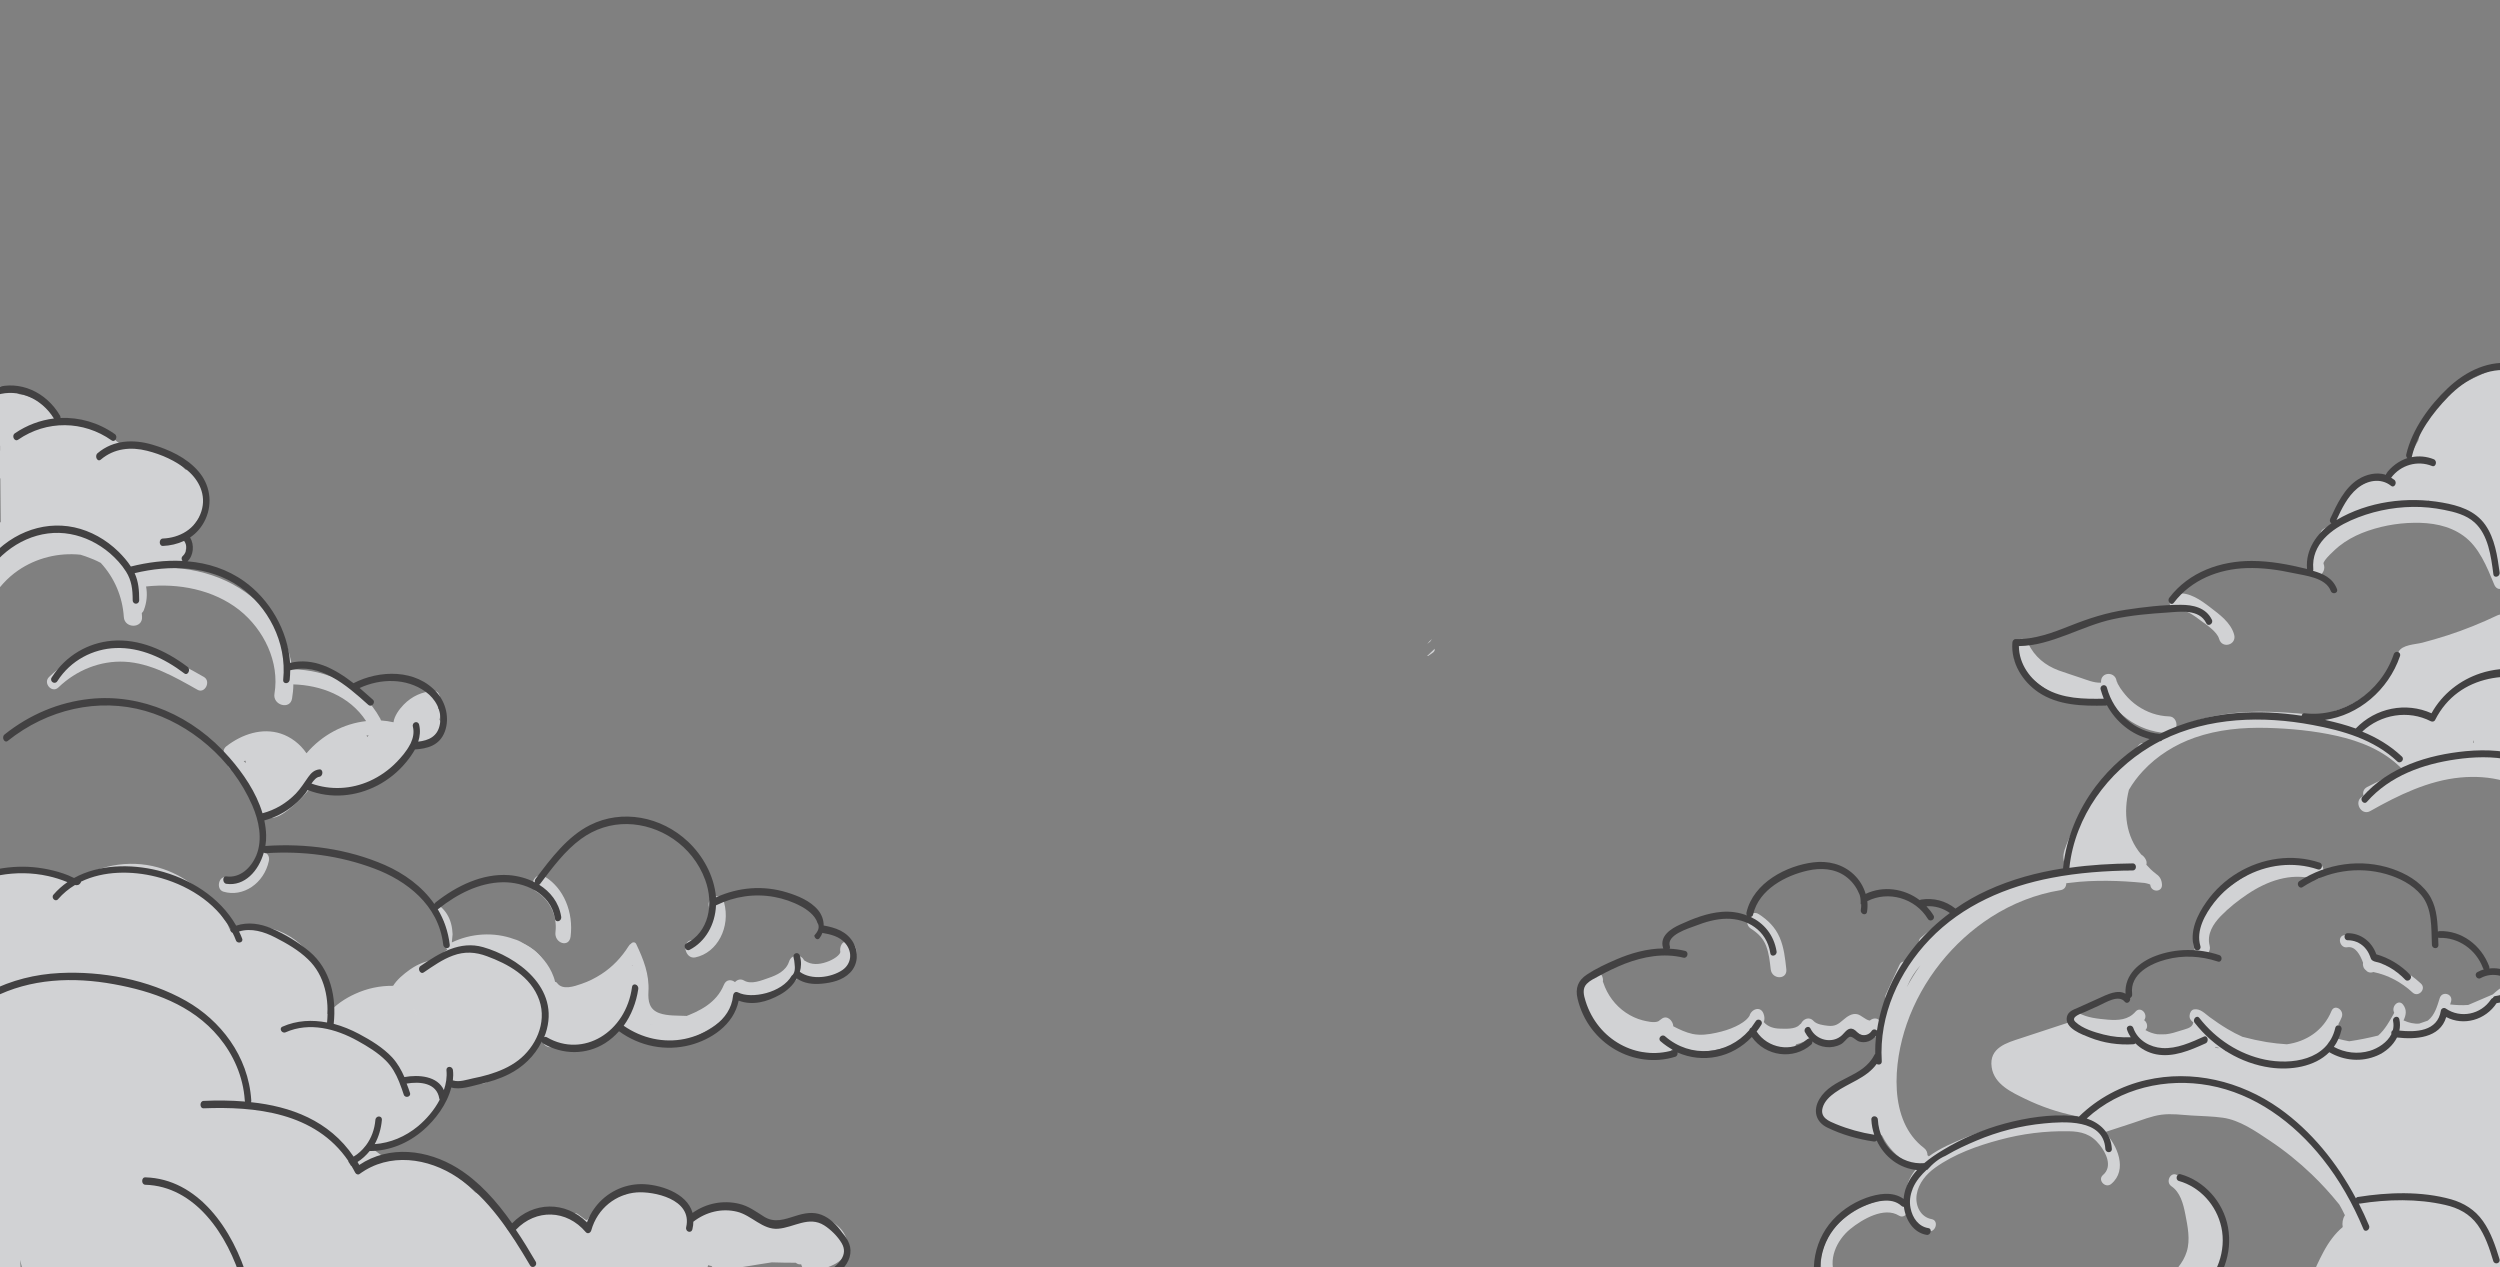 <?xml version="1.0" encoding="utf-8"?>
<!-- Generator: Adobe Illustrator 18.1.0, SVG Export Plug-In . SVG Version: 6.00 Build 0)  -->
<svg version="1.1" id="Layer_1" xmlns="http://www.w3.org/2000/svg" xmlns:xlink="http://www.w3.org/1999/xlink" x="0px" y="0px"
	 viewBox="0 0 1920 973.3" style="enable-background:new 0 0 1920 973.3;" xml:space="preserve">
<rect x="0" y="0" width="1920" height="973.3" fill="#808080" stroke="none"/>
<path style="fill:#D1D2D4;" d="M530.1,780.6c-0.4,0.3-0.9,0.6-1.3,0.9c-0.4-0.7-1.1-1.3-2.1-1.3c-6.5-0.3-13.8,0.1-20-2
	c-8-2.7-9.1-9.1-8.7-16.6c0.8-13.3-3.8-24.8-9.4-36.6c-0.9-1.9-3.1-1.5-4.1-0.1c-0.4,0.2-0.8,0.5-1.1,0.9c-0.2,0.2-0.3,0.5-0.5,0.7
	c0,0,0,0.1-0.1,0.1c-5.4,8.6-12.4,16-20.9,21.5c-4.8,3.1-9.9,5.7-15.3,7.5c-5.5,1.9-14.5,5.1-18.7-0.6c-0.4-0.6-1-0.9-1.6-1
	c-0.3-1.3-0.7-2.7-1.2-4c-3.4-9.3-10-16.9-18.1-22.5c-1.8-1.2-3.6-2.3-5.5-3.3c-2.1-1.3-4.3-2.3-6.8-3c-15.4-5.6-32.9-4.5-47.7,2.6
	c0.1-2.2,0.6-5.4,0.6-6.3c-0.1-2.8-0.5-5.6-1.2-8.2c-1.4-5.2-4.2-9.8-8.4-13.3c-2.4-2.1-6,1.5-3.5,3.5c5.2,4.4,7.6,10.4,8.1,17.1
	c0.3,3.8-1.8,9.7,0.9,12.7c-2.9,2-5.6,4.3-7.9,7.1c-0.3,0.1-0.6,0.3-0.8,0.4c-7.1,1.1-13.5,3.3-19.8,7.7c-5.2,3.7-10,7.7-13.1,12.6
	c-10.1-0.1-19.9,1.9-29.4,6.3c-7,3.2-15.5,8.5-20.6,15.4c-4.4-2.6-10.7-2.2-14.2,1.6c-4.3,4.7-4.5,11.6,0,16.3
	c3.1,3.2,6.5,6,10.1,8.7c2.2,1.7,6.3,1.9,8.9,1.2c2-0.5,4-1.8,5.5-3.4c0.6-0.2,1.1-0.4,1.6-0.6c0.8,0.9,1.6,1.8,2.4,2.7
	c0,0,0.1,0.1,0.1,0.1c0.3,2.5,1.3,4.8,3.2,6.5c2.3,2.1,4.7,4,7.1,5.9c0,0.8,0.2,1.6,0.4,2.4c2.5,9,12.5,14.9,20.7,17.7
	c3.8,1.3,7.1,0.3,9.6-1.8c3.8,2.1,8.6,2.6,13.4,0.6c7.4-3.1,13.4-13,10.9-21c0.1-0.1,0.1-0.3,0.2-0.4c5.7-0.3,11.7-2.7,16.6-4.7
	c5-2.1,10.3-4.5,14.6-7.8c0.5-0.1,1-0.2,1.5-0.4c7.6-2.1,10.6-11.2,6.5-17.5c0.4-1.3,0.6-2.7,0.5-4.1c0.6-1.3,1.1-2.7,1.3-4.1
	c0-0.1,0-0.1,0.1-0.2c0.6-1.4,1.2-2.8,1.8-4.2c1.6-0.1,3.2-0.6,4.6-1.7c0.8-0.6,1.7-1.2,2.5-1.7c0.5-0.3,1.1-0.6,1.7-0.9
	c0.4-0.1,1.1-0.4,1.5-0.5c0.1,0,0.1,0,0.2,0.1c1.8,0.6,3.8,0.6,5.7,0.1c0.4,0.2,0.9,0.4,1.3,0.6c5.7,2.6,12.4,1.6,15.7-4.1
	c1.5-2.5,1.8-5.5,1.2-8.2c0.5-1.3,0.8-2.7,0.8-4.2c0-2.3,0-4.8-0.3-7.4c1.4-2.3,2-4.9,1.5-7.5c1.1,1.1,2.1,2.2,3.1,3.4
	c3.7,4.5,6.2,9.6,7.7,15.2c1.2,4.8,2.3,9.8,6.5,13c6.4,4.8,15.3,4.8,23,2.6c0.2,0,0.4-0.1,0.5-0.2c1.9-0.6,3.7-1.3,5.3-2.1
	c0.6-0.3,1-0.7,1.2-1.2c1-0.5,1.9-1,2.9-1.5c0.5,0,1.1-0.1,1.7-0.3c-2.1,2.5-3.5,5.2-3.5,8c0.1,3.7,3.8,4.6,6.7,5.7
	c3.4,1.3,6.7,2.6,10.1,3.9c0.2,1.7,1.9,3.1,3.6,1.8c0.1-0.1,0.2-0.2,0.4-0.3c1.1,0.4,2.1,0.8,3.2,1.2c0.6,0.2,1.2,0.1,1.7-0.1
	c0.9,0.6,2.2,0.4,3-0.2c2.8,3,7.2,5.3,10.5,2.8c0.7-0.5,0.9-1.1,0.9-1.7c2.5,0.5,4.9,1,7.4,1.4c0.2,1,1,1.8,2.3,1.8
	c1.2,0,1.9-0.7,2.2-1.5c0.4-0.2,0.7-0.6,0.9-0.9c0.2,1.4,1.3,2.5,3,1.9c1.5-0.6,3-1.1,4.4-1.7c5,0.3,9.8-0.7,13.8-3.8
	C536.2,782.2,532.6,778.7,530.1,780.6z M474.6,767c-0.4,2.1-1.2,5.2-0.2,7.3c-1.1,0.4-1.8,1.7-1.7,2.8c-2.8-0.9-5.9-2-6.6-3.9
	c-1.3-3.8,6.1-9.1,10.3-12.1C475.7,763,475,764.9,474.6,767z M486.2,749.2c-1.1-0.2-2.2,0.3-2.6,1.4c-0.3-0.3-0.7-0.5-1.2-0.7
	c-1.5-0.5-3.2,0.1-4.8,0.9c1.4-1.7,2.7-3.4,4-5.1c0.8,0,1.6-0.3,2.1-1.2c0.6-1.1,1.3-2.3,1.9-3.4
	C486.2,743.8,486.4,746.5,486.2,749.2z M490.9,754.6c0.1-0.7,0.3-1.5,0.4-2.3c0.4-2.5,0.4-5,0.1-7.5c0.6,2,1.1,4.1,1.4,6.2
	c0.1,0.9,0.2,1.8,0.3,2.7C492.3,753.7,491.5,753.9,490.9,754.6z"/>
<path style="fill:#FFFFFF;stroke:#D1D2D4;stroke-miterlimit:10;" d="M320.2,779.2c0-0.1,0-0.1,0.1-0.1c-0.7-1.6-1.6-3.1-2.8-4.4
	C318.1,776.4,319,778,320.2,779.2z"/>
<path style="fill:#D1D2D4;" d="M1096.4,503.4c-0.2,0.1-0.3,0.2-0.5,0.3c0.3,0,0.6,0.1,0.9,0.1c1.3-0.9,2.7-1.8,4-2.8
	c0.3-0.4,0.6-0.7,0.9-1.1c0.1-0.6,0.2-1.1,0.2-1.7C1100.1,500,1098.3,501.7,1096.4,503.4z"/>
<path style="fill:#D1D2D4;" d="M1099.8,490.7c-1.4,1.1-2.6,2.4-3.7,3.8c0.8-0.6,1.5-1.2,2.3-1.8
	C1098.9,492.1,1099.4,491.4,1099.8,490.7z"/>
<path style="fill:#F1F2F2;" d="M133.7,866c-20-35.2-57.5-53-93.5-44.6c-6.6,1.5-10.4,10.5-8.7,17.6c1.9,7.9,8.7,11.5,15.4,10
	c11.7-2.7,25-1.1,36.6,4.5c11.6,5.5,21.9,15.1,28.6,27c3.7,6.5,11.1,9.1,17.1,5.1C134.9,881.7,137.4,872.5,133.7,866z"/>
<path style="fill:#D1D2D4;" d="M338.1,553.6c-0.2-0.3-0.4-0.6-0.6-0.9c0.3-1,0.5-2,0.6-3.1c0.4-2.6-0.5-4.6-1.8-5.8c0,0,0,0,0,0
	c0.5-1.3,0.6-2.5,0.4-3.7c2.4-3.3,1.2-9.6-3.7-9.4c-8.6,0.4-16.6,3.9-23,10.5c-3.3,3.4-7.1,8.5-7.8,13.5c-3.2-0.7-6.4-1.2-9.6-1.4
	c-0.1-0.4-0.3-0.9-0.5-1.3c-14.3-26.3-41.6-37.5-67.6-38c-2.6-21.6-14-41.8-31.2-55.6c-24.5-19.8-56.7-25.4-87.3-21.3
	c-0.4-0.5-0.7-0.8-1.1-1.1c0.4-0.3,0.7-0.6,1-1c0.2,0,0.6-0.1,0.9-0.2c2.1,0.1,4.2-0.1,6.4-0.4c2.5,0.6,5.1,0.1,7.6-1.6
	c1.5-0.2,3.1-0.3,4.6-0.4c1,0.1,2,0,2.9-0.2c2.6-0.1,5.3-0.2,7.9-0.3c5.5-0.1,7.8-5.3,6.4-9.4c0.9-2.1,0.9-4.6,0.2-6.6
	c-0.7-1.9-1.9-3.3-3.1-4.7c1.4,0.3,2.8,0,4.2-1.3c2.5-2.3,4.5-5,6-8c0.5-0.6,1-1.2,1.5-1.9c0.3-0.3,0.5-0.6,0.7-1
	c0.8-1.2,1.6-2.5,2.2-3.9c0.8-0.6,1.5-1.3,2.1-2.1c5-6.6,3-16.6-3.1-21.8c-1.1-3.7-3.1-7-5.8-9.5c-1.4-1.3-3.3-1.5-5-1
	c-6.1-6.7-14.1-11.3-22.1-14c-7.7-2.6-15.7-3.6-23.6-4.9c-4.3-0.7-6.3-1.7-9.4-5c-2.4-2.5-4.9-4.8-7.7-6.7c-9.9-6.9-21.9-9.3-33.2-7
	c-1.5-4.3-4.5-7.8-8.1-10.4c-2.5-1.8-5.3-2.9-8.1-3.9c-1-2.4-3.3-3.4-5.4-3.1c-2.9-1.4-6.1-2.4-9.4-2.8c-0.1,0-0.2,0-0.3,0
	c-5.6-2.9-11.4-5.3-17.5-7.1c-6.2-1.8-8.9,9.2-2.7,11c1.6,0.5,3.2,1,4.8,1.6c0.1,6,0.1,12.1,0.2,18.1c-1.6,1.3-2.8,3.6-2.4,6.2
	c0.6,3.4,1.4,6.7,2.5,9.8c0,1.1,0,2.3,0,3.4c-1.6,4.8-3.2,9.5-4.8,14.3c-1.3,3.9,1.9,7,5,7.2c0.1,11.2,0.2,22.3,0.3,33.5
	c-0.9,0.6-1.8,1.2-2.6,1.7c-1.8,1.3-2.5,3.5-2.2,5.7c-2.5,1.5-4.6,3.4-5.4,6.8c0,0.1,0,0.2,0,0.3c-12.9,5.9-23.9,14.9-29.2,29.1
	c-2.2,5.9,3.7,9.4,8.5,8.2c-0.8,1.3-1.6,2.6-2.3,3.9c-3.3,5.9,2.7,11.4,7.8,10.4c-2.5,6.8-4.2,13.9-5,21.3c-0.4,3.8,3.5,7,7,7
	c4.1,0,6.6-3.3,7-7c2.1-19.8,13.3-38.9,29.7-50.2c14.1-9.7,31.2-13.8,47.9-12.1c1.3,0.4,2.7,0.8,4,1.3c4,1.4,7.9,3,11.6,5
	c10.5,11.4,16.7,26,17.7,41.5c0.5,9,14.5,9,14,0c-0.1-1-0.1-2-0.2-3c0.6-0.5,1.2-1.2,1.6-2.3c2.3-6,2.8-12.2,1.7-18.1
	c24.8-2.7,51.6,2.4,71.5,18c18.9,15,31.2,40,27.1,64.4c-1.5,8.8,12,12.6,13.5,3.7c0.6-3.6,1-7.3,1-10.9c20.8,0.6,43.1,8.6,55.9,28.2
	c-17.1,1.9-33.7,10.5-45.8,24.7c-4.9-7.2-11.9-12.5-19.7-15.1c-14.4-4.7-29.8,0.4-41.8,9.7c-4,3.1-2.2,9.4,1.3,10.6
	c-0.8,2.6-0.2,5.6,2.1,7.1c6.4,4.2,11.9,9.9,15.8,17.1c3.2,5.9,4.4,14.2,9.7,18.2c6.4,4.8,13.4-0.1,18.8-4.3
	c5.7-4.4,10.9-9.5,15.6-15.2c20.3,5.4,42.1,1.2,59.8-11.5c4.5-3.2,8.8-7,12.6-11.3c3.9-4.3,7.1-10.3,12.3-12.7
	c0.1,0,0.2-0.1,0.3-0.1c0.8,0.3,1.7,0.6,2.6,0.7c4.2,0.4,8.4-1.7,10.9-5.1C338.9,562.9,340.9,558.1,338.1,553.6z M187.2,584.6
	c0.4-0.2,0.9-0.3,1.4-0.4c0.1,0.6,0.1,1.2,0.2,1.8C188.3,585.5,187.7,585.1,187.2,584.6z M282.2,566c-0.2-0.4-0.5-0.7-0.8-1.1
	c0.6-0.1,1.1-0.1,1.7-0.2C282.8,565.2,282.5,565.6,282.2,566z"/>
<path style="fill:#D1D2D4;" d="M156.6,519.9c-19.7-11.2-40.2-22.6-62.6-23.2c-20.6-0.5-40.6,8.2-56.3,23.2
	c-4.9,4.7,2.2,12.8,7.1,8.1c14.1-13.6,32.5-20.7,50.9-19.8c19.9,1,38.4,11.6,55.9,21.5C157.3,533.1,162.3,523.2,156.6,519.9z"/>
<path style="fill:#D1D2D4;" d="M196.9,658.2c-2.4,11.3-12.7,18.6-22.6,15.6c-6.2-1.9-8.9,9.1-2.7,11c15,4.5,31.2-6.3,34.9-23.6
	C208,654.1,198.4,651,196.9,658.2z"/>
<path style="fill:#D1D2D4;" d="M418,673c-6.9-4-12.9,7.8-6.1,11.8c9.8,5.8,16.3,18.2,14.7,31c-1.1,8.6,10.4,12.4,11.6,3.6
	C440.6,700.8,433,681.8,418,673z"/>
<path style="fill:#D1D2D4;" d="M556.1,693.1c-2.3-8.4-13.9-4.8-11.6,3.6c3.3,12.2-3,23.2-13.8,25.4c-7.6,1.5-4.4,14.7,3.2,13.2
	C551,731.8,561.2,711.9,556.1,693.1z"/>
<g>
	<defs>
		<path id="XMLID_1_" d="M349,796.5c-3.3-0.7-6.6-1.6-9.8-2.4c-0.5-0.1-1-0.2-1.5-0.3c-1.4-1.8-3.3-3.1-5.6-3.8
			c-6.2-1.9-14,2.4-15.4,10c-1.9,10.6-1.3,20.7-6.5,28.9c-1.2-1.6-2.7-3.2-4.3-4.7c-2.5-2.3-5-4.6-7.8-6.7c-0.7-0.6-1.3-1.2-2-1.8
			c-1.1-1.3-2.3-2.5-3.5-3.7c-0.8-1.1-1.8-2-3-2.6c-0.9-0.8-1.9-1.6-2.9-2.3c0-0.5-0.3-1-0.8-1.4c-0.2-0.1-0.3-0.3-0.5-0.4
			c0,0,0,0,0,0c0,0-0.1-0.1-0.1-0.1c-8.5-6.5-17.3-12.4-26.7-17.5c-0.9-1.3-2.4-2-4.3-2c-0.9,0-1.7,0.6-2.1,1.3
			c-0.8-0.2-1.6-0.5-2.5-0.7c4.6-15.1,1.5-32.2-6.2-45.4c-14.6-25.2-42.1-35.5-66.3-25.9c-0.3-0.7-0.7-1.4-1.2-2.1
			c-0.7-2.5-2-4.7-3.7-6.5c-11.3-18.4-27.8-32.4-46.7-38.9c-22.6-7.8-47.4-4.2-67.9,8.7c-1.3-0.4-2.7-0.7-4.1-0.9
			c-14.3-7.2-30.3-10.3-46.5-7.4c-11,1.9-21.4,7-30,14.1c-9.2,7.6-18.1,19.1-16,31.7c0.4,2.4,1.7,3.9,3.3,4.6
			c-0.6,0.9-1.2,1.9-1.7,2.8c-3.8,6.4-1.1,15.8,4.5,19.5c0.8,0.5,1.6,0.9,2.4,1.2c-0.1,2.8,0.4,5.9,1.7,8.1c0.1,0.2,0.2,0.3,0.3,0.5
			c-0.6,2.3-0.6,4.8,0,7.4c1.7,7,9,12.6,15.4,10c1.7-0.7,3.4-1.4,5.1-2.1c-16.6,9-31.7,21.4-44.2,36.7c-4.4,5.4,2.7,13.5,7.1,8.1
			c2.5-3,5.1-5.9,7.8-8.7c0.2,0.9,0.6,1.7,1,2.5c3.7,7.2,10.9,8.3,17.1,5.1c5.1-2.6,10.3-4.9,15.7-6.9c0.9,1.7,2,3.2,3.4,4.4
			c-0.8,1.4-1.6,2.7-2.4,4.1c-15.9,3.9-31.2,11-45,20.6c-7.2,5-7.2,14.2-3.5,20.4c-2.1,2.8-4.2,5.7-6,8.8c-3.8,6.3-1,15.9,4.5,19.5
			c6.2,4.2,13.3,1.2,17.1-5.1c5.1-8.4,11.8-15.2,19.5-20.1c0.2,4.7,0.6,9.4,0.8,13.6c0.4,10.7,0.8,21.4,1.4,32.1
			c-1.9,13.5-2.3,27.3-1.1,40.9c0.4,4,1.8,7.7,4,10.3c0.6,9.2,1.3,18.4,2,27.5c0.6,7.7,5.3,14.3,12.5,14.3c6.3,0,13.1-6.6,12.5-14.3
			c-0.3-4-0.6-7.9-0.9-11.9c2.5,10.4,5.6,20.6,9.7,30.6c2.9,7,11.6,8.8,17.1,5.1c0.5-0.3,1-0.7,1.4-1.1c7.6,0,15.3-6.9,12.5-17.6
			c-1-3.8-1.9-7.6-2.9-11.4c1.2,3.4,2.4,6.8,3.6,10.2c2.5,7.2,8.4,12.2,15.4,10c1.5-0.5,2.9-1.3,4.2-2.5l1.3,2.8
			c3.2,6.8,11.4,8.9,17.1,5.1c3.7-2.5,5.8-6.8,6.1-11.4c3.7,1.2,7.8,0,11-2.6c2.3,4.5,4.7,9.1,7.1,13.5c5.1,9.5,15,8,20.2,1.8
			c1.2,0.9,2.3,1.9,3.5,2.8c0,0,0,0.1,0,0.1c1.7,6.9,9,12.7,15.4,10c6.3-2.7,12.6-4.8,19-6.5c0,0.1,0,0.2,0.1,0.3
			c1.1,6,7.3,9.5,12.3,8c2.8-0.9,4.8-2.9,6-5.6c0.1,0,0.2,0,0.3,0c6.9,9.8,20.2,3.7,22.1-6.5c2.3,0.2,4.7-0.3,7-1.9
			c0.2-0.2,0.5-0.3,0.7-0.5c9.3-0.3,18.7-0.2,28.1,0c34.7,0.7,69.3,0.4,104-2.8c20.6-1.9,41.2-4.7,61.6-8.1c3.2-0.5,5.6-3,7.2-6.1
			c0.4,0,0.9,0,1.3,0c24.1,0.6,48.3,1,72.4,0.6c4.7-0.1,8-2.6,10-6.1c3.5-0.3,7-0.6,10.5-1.1c0.6,0.1,1.2,0.2,1.8,0.1
			c1.7,2.7,5.4,3.9,8.3,2.4c1.7-0.9,3.1-2.3,4.2-4c3,2.3,7.6,1.4,9-3.6c0.8,0.4,1.6,0.7,2.4,0.7c1,1.3,2.4,2.2,4.3,2.3
			c10.9,0.4,21.7-1.9,32.4-3.6l9.7-1.5c6.1,0.2,12.3,0.3,18.4,0.3c1.2,1.1,2.7,1.4,4.1,1.2c0.1,0.4,0.2,0.8,0.4,1.2
			c3.3,8.1,12.4,3.9,17.9,1.9c5.6-2.1,12.1-4.6,15.5-10.6c3.6-6.5,1.4-14.3-3.1-19.4c-9.2-10.4-23.8-12.9-35.8-8.8
			c-6.8,2.3-12.2,4.6-19.4,2.8c-4.9-1.3-9.7-3-14.7-3.6c-0.8-0.8-1.7-1.3-2.7-1.5c-0.9-0.6-1.7-1.1-2.6-1.5
			c-0.8-0.8-1.7-1.6-2.6-2.1c-2.2-1.3-4.7-1.6-7.1-1.8c-1.4-0.1-2.7-0.1-3.9,0.1c-8.9-0.7-17.5,2.5-25.9,6.1c0,0-0.1,0-0.1,0.1
			c-0.3-1.3-1-2.6-2.1-3.7c-2.6-2.8-4.7-6.8-7.7-9c-2.6-1.9-5.5-2.5-8.5-2.7c-3.7-5.8-10.1-5.8-16.1-3.5c-3.9-1.9-7.9-2.3-12.2-1.4
			c-1.7,0.4-3,1.8-3.8,3.6c-8.2,1.8-16.1,5.3-23.3,10.5c-0.1,0.1-0.2,0.2-0.3,0.3c-0.2,0.1-0.3,0.3-0.5,0.5c0,0.2-0.1,0.4-0.2,0.6
			c-1.6,2.3-3,4.8-4.8,6.9c-0.3,1.1-1.7,1.4-2.3,0.4c0,0-0.1,0-0.1,0c-1-0.5-1.9-1.5-2.9-2.1c-1.1-0.7-2.3-1.9-3.6-2.4
			c-2.3-0.5-4.5-0.9-6.5-1.2c-11-1.7-22-0.2-32.2,4.4c-2.7-0.5-5.6,0.7-6.6,3.4c-0.5,0.3-0.9,0.5-1.4,0.8c-2.9,1.8-3.7,6.2-2.2,9.4
			c0.7,1.5,1.5,2.9,2.2,4.3c-0.7-0.9-1.4-1.9-2.1-2.8c0-0.2-0.1-0.4-0.1-0.5c-0.2-0.6-0.4-1.2-0.7-1.8c-0.6-1.1-1.4-2-2.3-2.7
			c-0.5-0.4-1-0.8-1.4-1.2c-5.9-12-13.5-22.7-24.5-28.3c-2.5-2.5-5.1-4.9-7.8-7.2c-8.2-7.1-17.2-12.6-27-15.8
			c-0.5-1.7-1.7-3.3-3.3-3.5c-3-0.5-6-1-9-1.5c-2-0.3-4.1,0.3-5.3,2c-5.1-0.2-10.2,0.1-15.3,0.8c-3.4-2.5-6.8-5-10.2-7.5
			c0.6-1.4,1.1-2.8,1.5-4.4c0.6,0.2,1.2,0.4,2,0.3c1.8-0.1,3.4-0.5,5.1-0.9c0.9,0.5,2,0.6,3.3,0.2c13.5-4.2,28.7-13.8,37.3-26.6
			c3.4-5.1,5.9-10.8,7.3-16.8c0.5-0.1,1.1-0.3,1.6-0.5c4.6-2.3,9.5-3,14.5-2.7c2,0.1,3.4-0.9,4.2-2.4c1-0.2,2.1-0.5,3.1-0.7
			c0.9,2.5,3.1,4.4,5.7,3.2c4.1-1.9,8.1-4,11.9-6.3c1.1,0.3,2.3,0.3,3.5-0.4c8.2-4.4,15.4-10.7,21.1-18.8c0.9-1.3,1.3-2.8,1.3-4.1
			c0.1-0.1,0.3-0.2,0.4-0.4c0.1-0.1,0.2-0.3,0.3-0.4c1.7,0.3,3.7-0.4,5.1-2.5c0-0.1,0.1-0.2,0.1-0.2c0.4,2.2,1.6,4.2,3.9,5.2
			c2.5,1.1,4.8,0.3,6.6-1.5c11.9,6.8,26.4,3.9,38.2-3.3c3.5-2.1,7-4.9,10.3-8c7.2,6,15.4,8.5,23.9,8.8c14.4,4,28.9,0.1,42-7.4
			c9.8-5.6,22.4-14.1,25.1-27c9.3,4.7,19.5,1.5,28.8-1.9c7.2-2.6,13.6-6.7,18-13.1c8.9,5.1,19.1,4.2,28.3,0.1
			c6.9-3.1,19.4-11.9,15.7-22.6c-1-2.9-2.9-4.9-5.8-5c-0.1,0-0.3,0-0.4,0c-4.5-0.2-6.3,4.4-5.6,8.3c-0.1,0.3-0.2,0.8-0.6,1.4
			c-0.7,1-1.7,1.8-2.6,2.5c-2.3,1.7-4.9,2.9-7.5,3.8c-5.6,1.9-11.5,2.4-16.7-1.1c-0.2-0.1-0.4-0.2-0.5-0.3
			c-1.9-4.5-9.4-5.3-11.5,1.1c-2.4,7.2-9.4,10.3-15.4,12.4c-5.6,1.9-13.5,5.4-19.1,2.1c-2.7-1.6-5.3-0.7-7,1.2
			c-2.7-2.2-6.8-2.2-8.5,2c-5.8,14.2-19,20.4-31.3,25c-7,2.6-15.1,5.1-22.8,5.3c-0.9-0.2-1.7-0.2-2.5,0c-5.5-0.2-10.8-1.8-15.5-5.4
			c2.7-4.1,4.8-8.6,6.1-13.4c0.6-0.8,1.2-1.6,1.7-2.4c4.2-6,5.1-14.3,0-20.2c-4.4-5-13.4-6.1-17.7,0c-6.1,8.7-13.2,15.6-22,20.6
			c-3.6,2.1-7.5,3.7-11.6,4.6c-0.4,0.1-0.7,0.2-0.9,0.2c-0.1,0-0.2,0-0.6,0c-0.3,0-2.5,0-1.9,0.2c-0.4-0.1-0.7-0.2-1.1-0.3
			c-0.1-0.2-0.3-0.5-0.7-1c-2.1-2.7-5.2-4-8.3-4.1c-1.9-9.4-4.5-19.1-8.9-26.6c-5.8-10.1-15.3-14.5-25.2-17.2 M381.3,736.6
			c0.4,0.3,0.9,0.5,1.4,0.7c5.5,1.8,10.4,4.9,14.6,8.9c-1,1-1.9,2.1-2.7,3.4 M51.3,749.1c-3.3,0.1-6.6,0.4-9.8,0.8
			c11.6-1.8,23.1-1.3,34.6,0.9C67.9,749.4,59.7,748.8,51.3,749.1z M156.6,929.6c-0.6-2.7-1.1-5.3-1.7-8c1.2,3.4,2.3,6.8,3.5,10.2
			C157.8,931,157.2,930.3,156.6,929.6z M199.2,849.8c-5.1-0.6-10.3-1-15.4-1.4c0.3-0.3,0.6-0.6,0.9-1c1.3,0.7,2.8,0.9,4.1,0.5
			c1,0.3,2,0.5,3.1,0.6c6.1,0.5,12.1,1.3,18,2.7C206.3,850.7,202.7,850.2,199.2,849.8z"/>
	</defs>
	<use xlink:href="#XMLID_1_"  style="overflow:visible;fill:#D1D2D4;"/>
	<clipPath id="XMLID_3_">
		<use xlink:href="#XMLID_1_"  style="overflow:visible;"/>
	</clipPath>
</g>
<path style="fill:#D1D2D4;" d="M1371.9,744.4c-0.9-8.3-1.8-16.7-5.1-24.4c-3.4-7.9-9.2-13.5-16-17.9c-6.6-4.3-12.7,6.9-6.1,11.1
	c5.1,3.3,9.4,7.2,11.7,13.3c2.2,5.6,2.8,11.9,3.5,17.9C1360.8,752.5,1372.8,752.6,1371.9,744.4z"/>
<path style="fill:#D1D2D4;" d="M1930.3,281c-8.8-0.2-16.9,3.1-24.9,6.7c-7.7,3.5-15.4,7.4-22.3,12.5c-12.3,9.1-22.7,22-25.8,38
	c-0.7,1.2-1.3,2.4-2,3.6c-0.1,0.1-0.1,0.3-0.2,0.4c-1.5,2.8-2.9,5.7-4.2,8.7c-0.3,0.8-0.5,1.6-0.6,2.3c-6.9,2.4-13.4,6.4-19.1,11.8
	c-0.5,0.5-0.9,1.1-1.2,1.7c-15.3,2.4-29.5,12.3-37.1,27.1c-1.6,3.1-0.6,6,1.3,7.8c-3.1,1.3-6.1,2.7-9.1,4.2
	c-3.6,1.8-3.7,5.6-2.1,8.4c-7.4,7.1-12.6,16-8.9,25.3c3.1,7.6,13.5,1,10.4-6.5c-0.9-2.3,9.6-11.7,12-13.6c5.3-4.2,11.3-7.5,17.4-10
	c12.8-5.1,26.5-7.7,40.1-7.9c13.1-0.2,26.7,1.9,37.8,9.9c12.1,8.6,18.1,23.8,23.8,37.6c2.1,5.1,7.5,3.8,9.8,0c3.3-0.8,6.2-4,4.8-8
	c-3-8.7-6-17.5-8.8-26.3c3.8,0.1,8-4.2,6.2-9.2c1.4-0.8,2.5-2.5,2.9-4c1.1-3.8-0.8-7.3-2-10.7c-0.9-2.7-1.9-5.3-2.9-7.9
	c4.2,0.6,9-4.3,6.4-9.7c-3.5-7.4-6.7-14.9-9.8-22.4c3,1.8,6.2,0.3,8.1-2.4c0.1-0.1,0.2-0.2,0.2-0.3c1.7-2.4,0.6-5.7-0.9-7.8
	c-0.1-0.1-0.1-0.2-0.2-0.3c-0.5-0.7-1.1-1.2-1.7-1.6c-0.5-0.9-1-1.9-1.4-2.9c-0.7-1.6-1.2-3.3-1.8-5c-0.4-1.5-0.8-2.9-1.2-4.4
	c3.1-0.6,6.1-3.6,5.3-8c-1-6-2-12.1-3-18.1c-0.3-1.7-0.6-3.2-1.1-4.6c2.4-0.6,4.8-1.1,7.1-1.5C1938.8,292.4,1936.9,281.2,1930.3,281
	z M1805,397.4c0.4-0.6,0.7-1.1,1.1-1.7c0.3,0.3,0.7,0.6,1,1C1806.5,397,1805.7,397.2,1805,397.4z M1863.8,387.2
	c0-0.1-0.1-0.3-0.1-0.4c-0.1-0.3-0.2-0.5-0.3-0.8c0.7-0.4,1.3-1,1.8-1.7c0.4,1,0.8,1.9,1.2,2.9
	C1865.5,387.2,1864.6,387.2,1863.8,387.2z"/>
<path style="fill:#D1D2D4;" d="M1715.8,487.3c-2.6-9.3-11.4-15.5-18.4-20.9c-7.3-5.6-15.9-11.7-25.3-10.6c-7.6,0.9-7.7,13.8,0,12.9
	c6.7-0.8,12.5,3.8,17.8,7.7c4.4,3.3,12.7,8.5,14.4,14.3C1706.5,498.6,1718.1,495.3,1715.8,487.3z"/>
<path style="fill:#D1D2D4;" d="M1780.1,662.6c-22.2-6-44.5,1.8-63.1,15c-15.8,11.3-37.7,28.4-31.6,52c2,8,13.6,4.6,11.6-3.4
	c-2.3-8.9,2.8-16.7,8.5-22.6c6.2-6.4,13.3-12,20.6-16.9c15.2-10.2,33-16.5,50.9-11.7C1784.4,677.1,1787.6,664.6,1780.1,662.6z"/>
<path style="fill:#D1D2D4;" d="M1859.3,755.4c-10.4-9.7-22.5-15.8-35.8-18.5c-4.2-10.7-10.9-20.8-23.2-18.7c-5.7,1-3.3,10.3,2.4,9.3
	c6.2-1.1,9.9,5.8,12.1,11.8c-0.4,2.1,0.4,4.6,2.3,5.9c1.4,1.8,3.8,2.1,5.6,1.3c11.2,2.3,21.6,7.8,30.2,15.8
	C1857.3,766.3,1863.7,759.5,1859.3,755.4z"/>
<path style="fill:#D1D2D4;" d="M1708.2,948.3c0-0.2,0-0.5,0-0.7c0.9-1,1.3-2.5,0.6-4.3c-0.2-0.4-0.3-0.8-0.5-1.1c0,0,0,0,0,0
	c0,0,0-0.1-0.1-0.1c-1.9-4.6-4-9.1-6.4-13.3c-3-8.6-9.4-15.5-16.8-20c-0.4-0.3-0.8-0.4-1.2-0.5c-2.9-3-6.5-5.1-11.2-5.9
	c-0.3-0.1-0.6-0.1-0.9-0.1c-4.7-2.5-8.8,5.4-4.1,8.7c6.8,4.6,9.1,13.3,10.7,21.4c1.8,9.3,4,19.7,1.1,28.9
	c-2.7,8.8-9.3,15.5-15.4,21.6c-7.5,7.5-15.4,14.6-23.7,21.2c-4.6,3.7-0.1,12.1,4.5,8.4c6-4.8,11.8-9.7,17.5-14.9
	c0.8,3.1,4.7,5.5,7.6,2.5c4-4,7.7-8.2,11.1-12.7c1,0,2.1-0.3,3.1-1.1c1.6-1.3,3.2-2.7,4.8-4.2c1.5,0.9,3.4,0.9,5-1
	c0.9-1,1.7-2.1,2.5-3.1c0.8,0,1.6-0.1,2.3-0.6c5.2-3.3,7.6-8.5,8.2-14.3c1.5-3.9,2.3-8.1,1.9-12.5
	C1708.8,949.6,1708.6,948.9,1708.2,948.3z"/>
<path style="fill:#D1D2D4;" d="M1938.4,592.6c-0.2-0.1-0.4-0.2-0.6-0.3c0.8-2.5,0.2-5.4-2.8-6.9c-5.5-2.7-11.2-4.6-17.1-5.6
	c0.6,0,1.1,0,1.7,0.1c1.8,0.1,4-1.5,4.3-3.6c3-18.6,5-37.3,5.9-56.1c0.2-3.5-3-5.1-5.7-4.7c-0.1,0-0.3,0.1-0.4,0.1
	c0.2-0.8,0.2-1.7,0.1-2.5c2-1.4,3.9-2.8,5.9-4.2c5.1-3.7,2.8-11.3-2.6-11.9c-0.2-1.4-0.8-2.8-1.7-3.9c-0.1-1.8-0.8-3.6-1.9-4.9
	c-0.5-1.3-1.4-2.3-2.5-3c1-0.5,2.1-1,3.1-1.5c7-3.4,0.9-14.5-6.1-11.1c-12.4,5.9-25.2,11.1-38.2,15.3c-6.5,2.1-13,4-19.5,5.7
	c-5.4,1.4-15.4,1.4-18.3,7.1c-5.4,10.6-10.6,20-19.2,28.1c-8.4,8-18.3,13.7-29,17c-1,0.3-1.8,0.8-2.5,1.5c-2,0.3-3.4,1.7-4.1,3.4
	c-14.4-2.5-29.1-3.5-42.9-4c-24.7-0.9-50.5,2.2-73.2,12.7c1.4-3.8-0.4-9.1-5.3-9.2c-8.7-0.3-16.9-3.1-24.2-8.1
	c-3.5-2.4-6.7-5.3-9.5-8.7c-1.3-1.5-2.5-3.2-3.7-4.9c-0.7-1.1-1.3-2.2-2-3.4c-0.4-0.8-0.9-3-0.8-1.3c-0.3-8.3-12.3-8.3-12,0
	c0,0.2,0,0.3,0,0.5c-0.1,0-0.2,0-0.3,0c-5.3,0.2-10.7-2.2-15.6-3.8c-5.5-1.9-11.1-3.6-16.6-5.6c-10.4-3.9-18.5-10.4-23.6-21
	c-3.5-7.4-13.9-0.9-10.4,6.5c0.2,0.3,0.3,0.6,0.5,0.9c-1.1,2.2-1.2,5.1,0.8,7.5c8.1,9.7,19.4,19.4,30.4,24.8
	c11.9,5.8,25.1,4.8,37.8,3.2c0,0,0,0,0,0c0.5-0.1,1.1-0.1,1.6-0.2c0.2,0,0.4-0.1,0.6-0.1c0.7,1,1.5,2.1,2.2,3
	c3.6,4.8,7.8,8.9,12.5,12.4c8.9,6.7,19.5,10.4,30.3,11.1c-5.2,2.8-10.1,6.1-14.8,9.8c-1.5-2.2-4.4-3.2-6.5-0.5
	c-1.9,2.4-3.7,4.9-5.3,7.5c-1.2-0.2-2.5,0.1-3.7,1.1c-19.3,17.5-34.9,39.7-45.1,64.5c-1.9,4.8-4.5,9.9-3.5,15.3
	c0.3,2,1.2,3.6,2.3,4.9c0.2,1.3,0.8,2.5,1.8,3.3c-12.5,1.5-25,4-37,8c-14.5,4.8-27.8,11.8-40.4,20.4c-13.2,5.6-25.3,13.2-36.4,22.8
	c-2.4,2.1-1.7,5,0.1,6.7c-3.9,3.8-7.6,7.9-10.9,12.3c-1.9-1.1-4.3-0.8-5.6,1.9c-3.5,7.5-6.9,15.1-10.4,22.6c-1.3,2.8,0,5.4,2,6.6
	c-1.8,6-3.5,12.1-5.2,18.1c-0.1-0.9-0.3-1.9-0.7-2.8c-1.8-4.2-5.8-4-8.5-1.7c-3.4-0.5-6.5-4.2-9.7-4.9c-4-0.9-7.7,1.8-10.6,4.3
	c-4,3.5-6.5,5.2-11.9,4.6c-3.4-0.4-8.5-1-11-3.7c-3.4-3.7-7.9-1.5-9.6,2c-0.4,0.3-0.9,0.6-1.3,1.1c-3.2,3.4-10.7,2.9-14.9,2.8
	c-4.8-0.1-9.2-1.4-12.4-5c0.7-2.1,0.7-4.3-0.3-6.7c-2.4-6-9.4-3.2-10.7,1.9c-2.3,3.7-7.2,6.5-10.6,8.1c-4.8,2.3-9.9,3.8-15,4.9
	c-5.9,1.3-12,2.1-18,0.9c-5.2-1.1-10.1-3.4-14.9-5.9c-0.2-4.4-4.9-8.9-9-5.7c-0.9,0.7-1.7,1.3-2.6,1.9c-3.4,1.4-9-0.1-12-0.8
	c-4.6-1.2-8.9-3.2-12.9-5.9c-8-5.4-14.2-13.6-17.3-23.1c-0.1-0.2-0.2-0.5-0.3-0.7c0.1-0.4,0.1-0.9,0.1-1.3c-0.1-1.7-0.6-3.4-1.8-4.6
	c-1.2-1.2-2.6-1.9-4.2-1.9h-0.5c-1.5,0-3.2,0.7-4.2,1.9c-0.4,0.4-0.8,1-1.1,1.6c-3.2,0.6-6.2,3.6-5.4,8c2.1,11.2,5.1,22,12.3,29.6
	c0,1.4,0.4,2.9,1.4,4.2c10.1,13.9,26.1,17.2,41.6,17.4c4.1,1.1,8.3,1.3,12.4-0.6c2.2-1,3.6-3.2,4-5.6c4.4,2,8.9,3.7,13.6,4.4
	c8.7,1.4,17.5-0.1,25.9-2.4c6.9-1.8,13.9-4.5,19.8-8.8c0.6-0.4,1.1-0.8,1.7-1.3c2.3,2.3,4.8,4.1,7.6,5.5c0.5,0.7,1.2,1.4,2.1,1.9
	c5.5,3,11.5,4.5,17.7,4c2.4-0.2,4.6-1.6,5.5-3.9c3.7-0.8,7.2-2.3,9.9-4.9c4.9,2.5,10.8,3.5,15.9,3.7c3.7,0.2,7.6-0.4,10.9-2.2
	c2.9-1.6,5.2-4.8,8.1-6.5c4.2,2.3,8.4,4.6,13.4,4.5c2.4,0,4.3-0.9,5.6-2.3c-1.2,4.4-3.1,11.5-2.8,17c-1.3,0.7-2.2,2.1-2.3,4
	c0,0.8-0.1,1.5-0.1,2.3c-1,0.1-1.9,0.5-2.8,1.2c-2.7,2.2-4.4,5.3-6.9,7.6c-3,2.8-7.3,3.6-10.8,5.3c-2.1,1-4.1,2.2-6,3.5
	c-2.1,0.7-4.2,1.7-6,3c-4.7,3.4-11.7,9.3-8.9,16.2c1.6,4,5.3,6.8,9.3,8.9c2.4,2.1,5.2,3.7,7.8,3.1c0.1,0,0.2,0,0.2,0.1
	c0.4,1.4,1.3,2.5,3.1,3.1c3.9,1.2,10.4,2.5,15.6,1.5c2.1,0.7,4.2,1.5,6.2,2.6c2.6,1.4,5.2,0.2,6.2-2.2c5.9,12,15.9,21.5,28.2,24.3
	c-1.9,2.1-3.7,4.4-5.2,6.9c-4.1,6.7-5.7,15.3-4.5,23.1c-0.2-0.2-0.4-0.4-0.7-0.5c-15.2-9.5-36.3,1.5-48.6,12.1
	c-13.4,11.6-20.8,31.6-12,48.8c2.8,5.5,10.6,0.6,7.8-4.9c-6.9-13.5,0.5-28.9,10.9-37.4c9.2-7.5,26.1-17.4,37.4-10.3
	c2.9,1.8,5.6-0.2,6.4-2.8c2.4,7.4,7.8,13.3,16.3,14.8c5.7,1,8.1-8.3,2.4-9.3c-8.3-1.5-12.8-10.1-11.5-18.8
	c1.4-8.9,7.5-15.9,14.2-20.7c14.6-10.5,32.6-16.9,49.5-21.4c17.3-4.7,35-6.9,52.8-6.6c9.8,0.1,17.4,2.1,23.9,10.3
	c5.1,6.3,10.3,16.8,2.7,23.3c-4.5,3.8,1.9,10.7,6.4,6.8c12.8-10.8,4.6-29.7-5-39.7l21.1-6.9c7.3-2.4,14.8-5.5,22.4-6.5
	c7.6-1,15.5,0.1,23.1,0.6c8,0.5,16.1,0.6,24,1.7c13,1.8,25.3,10.4,36.2,17.7c11.4,7.6,22.2,16.3,32.2,25.9
	c7.5,7.2,14.5,14.9,21.1,23.1c1.5,2.6,3,5.4,4.3,8.2c-1.8,2.8-2.2,6-1.7,9.1c-6.1,5.1-11,11.9-15,19.5
	c-12.8,24.3-22.7,53.2-9.6,79.9c3.2,6.4,11.5,8.4,17.1,4.8c6-3.8,7.7-12,4.5-18.4c-6.4-13-2-27.8,3.7-40.7c1.3,0.4,2.7,0.6,4.2,0.4
	c1.2-0.1,2.4-0.3,3.5-0.4c1,0.6,2,1,3.2,1.2c5.8,1.2,11.7,2.2,17.5,2.9c4.3,8.3,8.3,16.8,12,25.4c2.8,6.6,11.7,8.2,17.1,4.8
	c6.3-4,7.3-11.8,4.5-18.4c-1.5-3.4-3-6.9-4.5-10.2c2.9,0,5.8-0.1,8.6-0.3l0.7,0.8c4.4,5.5,13.2,4.8,17.7,0c0.8-0.9,1.5-1.8,2-2.8
	c0.8-0.1,1.7-0.2,2.5-0.4c4-0.6,6.9-4.1,8.2-8.1c0.6,0.1,1.3,0.1,1.9,0c2.9,6.1,4.9,12.8,5.8,19.7c0.8,6.1,9.5,3.5,8.7-2.6
	c-0.3-2.3-0.7-4.6-1.3-6.9c1.6-0.9,2.5-2.8,1.8-5.2c-0.3-0.8-0.5-1.6-0.8-2.5c0.3,0.1,0.6,0.2,0.9,0.3c0.5,0.9,0.9,1.9,1.3,2.8
	c0.4,1.1,1.1,1.9,1.9,2.4c0.6,1.3,1.3,2.6,1.9,3.8c2.8,5.4,10.6,0.6,7.8-4.9c0-0.1-0.1-0.1-0.1-0.2c4.2,1.5,8.3,3,12.4,4.7
	c6.3,2.6,13.7-2.9,15.4-9.4c1.8-7-1.8-12.9-7.3-15.8c1.6-0.8,3.2-1.6,4.7-2.3c8.2-3.8,8.1-19.3,0-23.2c-9-4.3-16.5-11.1-24-17.8
	c-0.1-2.3-0.2-4.5-0.3-6.8c-0.5-14.1-0.2-28.2,0.2-42.4c0.4-14.2,0.9-28.3,0.9-42.5c0-6.9-0.1-13.8-0.4-20.7
	c-0.3-6.9-1.4-14.3-0.3-21.2c0.2-1.4,0.3-2.9,0.2-4.3c4.7-3.4,2.5-12.3-3-12c-0.4-0.8-0.8-1.5-1.3-2.1c4.1-1.8,8.1-3.6,12.2-5.4
	c3.3-1.5,4.4-4.9,3.9-7.9c1-3-0.3-6.8-4-6.4c-4.5,0.5-8.8,1.5-12.9,3.6c-3.4,1.7-6.1,4-8.8,6.5c-6.3,2.7-12.6,5.4-18.9,8.1
	c-4.7,0.4-9.5,0.1-13.9-0.4c0.2-0.7,0.5-1.5,0.7-2.2c1.8-5.9-6.9-8.5-8.7-2.6c-1.9,6.1-3.8,13-8.9,17c-0.1,0.1-0.3,0.2-0.4,0.3
	c-2.1,0.8-4.3,1.5-6.4,2.2c-3.9,0.4-8.1-0.7-11.5-2.2c-0.2-0.1-0.4-0.2-0.6-0.2c1.9-4,2.8-8-0.3-12.1c-3.6-4.9-10,2-6.4,6.8
	c-0.9-1.2-0.1-0.9-1,0.5c-0.6,0.9-1.1,1.9-1.6,2.8c-1.1,1.9-2.2,3.8-3.4,5.6c-1.9,2.9-4.2,5.8-6.8,8c-7.3,1.8-14.7,3.3-22.2,4.4
	c-2.9-0.5-5.7-1.2-8.4-1.9c-2.8-0.7-4.9,1.3-5.4,3.6c-0.9,0.1-1.9,0.2-2.8,0.2c2.8-2.8,5.4-5.9,7.9-8.9c1.6-2,1.4-4.4,0.3-6.1
	c1-1.7,1.8-3.4,2.6-5.3c2.3-5.6-5.4-10.6-7.8-4.9c-6.3,15.3-19.7,23.6-34.3,25.6c-5.2-0.3-10.4-0.9-15.5-1.7c-6-1-12-2.3-18-3.9
	c-0.2,0-0.3-0.1-0.5-0.1c-4-1.8-7.9-3.8-11.7-6.1c-4.7-2.8-9.2-5.9-13.6-9.1c-3.9-2.9-7.2-6.7-12.1-5.9c-2,0.4-3.2,2.7-3.3,4.7
	c-0.2,2.4,1,3.8,2.7,5.2c0,0,0.1,0,0.1,0.1c-0.1,0.2-0.1,0.4-0.2,0.7c-0.5,3.7-6.6,4.6-9.5,5.6c-3.7,1.2-7.4,2.4-11.3,2.8
	c-2.2,0.1-4.4,0.1-6.6,0c-3.3-0.5-6.3-1.6-9.1-3.2c2.3-2.2,1.3-6.1-1-7.6c3.4-4.6-2.7-11.1-6.6-6.6c-5.5,6.5-13.5,6.8-21.2,6.2
	c-7.7-0.7-15.9-1.4-22.8-5.3c-4.5-2.5-8.5,3.5-6,7c-12.8,4.2-25.5,8.4-38.3,12.6c-10.4,3.4-24.4,7.2-22.2,22.2
	c1.9,13.3,15.7,19.4,25.7,24.3c12.4,6,25.3,10.4,38.7,13.1c0.4,0.1,0.7,0.1,1,0.1c1,0.7,2.2,1.2,3.5,1.5c0,0.2,0.1,0.4,0.1,0.7
	c-11.3-2.4-24-0.7-34.6,0.5c-18.5,2.1-36.7,6.6-54.1,13.7c-9.5,3.9-19.9,8.2-28.6,14.6c-0.3-0.4-0.6-0.7-1-0.9c0-2-0.7-4-2.6-5.5
	c-27.7-21-23.7-65.5-13.3-95.4c11.9-34.1,35.6-63.2,64.6-81.9c16.5-10.6,34.6-17.7,53.6-20.8c3-0.5,4.3-2.8,4.3-5.3
	c3.3-0.4,6.7-0.8,10-1.1c9.5-0.8,19.1-0.9,28.6-0.6c4.6,0.2,9.2,0.4,13.8,0.8c2.6,0.2,5.2,0.4,7.8,0.7c0.8,0.1,2.6,0.6,3.6,0.9
	c0.1,0.1,0.2,0.1,0.3,0.2c0.1,0.1,0.3,0.2,0.4,0.2c0.5,6.1,9.4,6.1,9-0.1c-0.2-4-2-6.5-4.5-8.1c-0.1-0.1-0.3-0.3-0.4-0.4
	c-2.6-1.9-4.9-4.2-7.1-6.7c0.3-1.1,0.3-2.4-0.3-3.7c-0.9-1.9-2.1-3.2-3.6-4.1c-11.9-14-13.9-32.5-9.5-49.7c3-5.2,6.6-10,10.7-14.4
	c11-11.9,25-20.5,39.8-25.7c18-6.3,37-8,55.9-7.5c17.7,0.5,35.7,2.2,53.1,6.1c18.2,4.1,36.1,11.1,49.8,25c0.6,0.6,1.1,1,1.7,1.3
	c-9.7,4-19.2,8.5-28,13c-2.9,1.5-3.6,4.3-2.8,6.8c-0.3,0.2-0.7,0.4-1,0.6c-6.8,3.9-0.8,15,6.1,11.1c21.6-12.2,44.7-23.5,69.4-25.8
	c11.1-1,22.3-0.4,33.1,2.6c1.6,0.4,3.2,1,4.8,1.5c2,1.2,3.9,2.5,5.8,4c1.7,1.3,3.5,1.4,4.9,0.8c3.1,1.7,12.6,6.4,11.8,10.6
	c-1.6,8.1,9.9,11.6,11.6,3.4C1964.9,606,1949,597.4,1938.4,592.6z M1830.4,808.4c-1.9,0.8-3.8,1.5-5.8,2.2c-2.3,0.3-4.5,0.5-6.8,0.6
	C1822,810.4,1826.2,809.5,1830.4,808.4z M1760.7,816.8c-0.1,0.2-0.2,0.4-0.3,0.7c-0.9-0.2-1.9-0.3-2.8-0.5
	C1758.6,817,1759.7,816.9,1760.7,816.8z M1726.3,812.9c-0.6,0.1-1.3,0.2-1.9,0.5c-0.1-0.4-0.2-0.8-0.4-1.2
	C1724.8,812.5,1725.6,812.7,1726.3,812.9z M1710.6,806.6c-0.2,0.2-0.4,0.4-0.6,0.6c-0.2,0.1-0.3,0.2-0.5,0.3
	c-0.5-0.8-1.2-1.4-1.9-1.8C1708.6,806,1709.6,806.3,1710.6,806.6z M1702.4,804.3c0.7,0.2,1.4,0.4,2.2,0.6c-0.5,0-1,0-1.5,0.1
	c-0.5-0.2-1.1-0.3-1.7-0.4c-0.1-0.2-0.2-0.5-0.3-0.6C1701.5,804.2,1702,804.2,1702.4,804.3z M1464.5,758c0.1-0.2,0.2-0.5,0.3-0.7
	c2.5-6,6-11.3,10.2-16.1C1471.2,746.5,1467.7,752.1,1464.5,758z M1611.9,667.8c-4.3,0.1-8.7,0.3-13.1,0.6c3.1-0.7,6.3-1.2,9.4-1.6
	c2.9,0.3,5.8,0.7,8.6,1c0,0,0,0,0,0C1615.3,667.8,1613.6,667.8,1611.9,667.8z M1633.9,668c0.3,0.2,0.6,0.3,1,0.4
	c-0.8-0.1-1.5-0.1-2.3-0.1C1633,668.2,1633.4,668.1,1633.9,668z M1899.4,568.4c0.1,0.7,0.3,1.3,0.5,2c-0.2,0-0.3,0-0.5,0
	c0,0,0-0.1-0.1-0.1C1899.2,570,1899.3,569.3,1899.4,568.4z M1854.1,589.3c0.5-0.9,0.8-1.9,0.8-2.9c0.3-0.1,0.6-0.1,0.9-0.2
	c2.2,1.8,5.9,1.3,7.1-1.6c0.8-0.2,1.6-0.3,2.4-0.5c1.7,0.8,3.8,0.6,4.9-0.9c1.7-0.3,3.4-0.5,5.1-0.8c0.4,0.2,0.8,0.3,1.2,0.4
	C1869,584.3,1861.5,586.6,1854.1,589.3z M1905.6,581.1c-8.5-1-17.2-0.5-25.9,1c0.2-0.1,0.4-0.3,0.5-0.4c8.9-1.1,17.9-1.8,26.9-1.9
	C1906.6,580.2,1906.1,580.6,1905.6,581.1z"/>
<path style="fill:#424142;" d="M88.2,333.4c-12.6-8.9-27.2-13-41.7-12.4c0.1-0.5-0.1-1.1-0.4-1.8c-10.8-18.4-31-27.2-49.7-21.4
	c-3.1,1-1.8,6.5,1.3,5.5c16.2-5,34,2.4,43.7,18.1c-10.5,1.3-20.8,5.1-30,11.4c-2.8,1.9-0.2,6.8,2.5,4.9
	c21.9-15.1,50.1-14.8,71.8,0.5C88.4,340.2,90.9,335.3,88.2,333.4z"/>
<path style="fill:#424142;" d="M190.7,983.8c-11.8-40.4-39.1-78.5-79.1-79.6c-3.2-0.1-3.2,5.6,0,5.7c37.7,1.1,63.3,37.5,74.3,75.4
	C186.9,988.8,191.7,987.3,190.7,983.8z"/>
<path style="fill:#424142;" d="M1711.1,942.5c-3.6-19.7-18.5-35.7-36.4-40.7c-3.1-0.9-4.4,4.3-1.3,5.2c15.9,4.5,28.8,18.2,32.6,35.5
	c3.9,17.9-3.2,37.6-16.8,48.6c-2.5,2.1,0,6.7,2.5,4.6C1706.9,983.4,1714.8,962.7,1711.1,942.5z"/>
<path style="fill:#424142;" d="M1781.5,662.5c-21-7-44.1-3.6-63.1,7.9c-9.3,5.6-17.5,13.2-23.9,22.3c-7,9.9-13.2,22.7-9.4,35.3
	c1,3.3,5.8,1.9,4.8-1.4c-3.6-12,3.7-24.6,10.6-33.5c6.3-8,14.1-14.6,22.8-19.4c17.4-9.8,38-12.3,56.8-6
	C1783.3,668.7,1784.6,663.5,1781.5,662.5z"/>
<path style="fill:#424142;" d="M1704.4,733.5c-15.9-5.3-33.3-5.3-49.1,0.7c-12.1,4.6-23.8,14.2-22.9,29c-6.1-3.6-14.3,0.7-20.3,3.4
	l-16.4,7.4c-3.2,1.4-7.3,2.7-8.3,6.8c-2.1,8.9,11.9,13.8,17.5,16c10.7,4.3,22.2,5.9,33.6,5.2c0.6,0,1.1-0.3,1.5-0.7
	c4.3,4.3,9.8,7.2,15.8,8.4c13.2,2.6,26.1-3,38.1-8.4c2.9-1.3,1.6-6.5-1.3-5.2c-10.1,4.5-20.8,9.5-32,8.8
	c-9.2-0.6-18.8-5.7-22.2-15.4c-1.1-3.2-6-1.8-4.8,1.4c0.7,2.1,1.7,4,2.8,5.7c-7,0.3-14-0.3-20.9-2.1c-7-1.8-16.1-4.5-21.6-9.7
	c-4.1-3.9,4.8-6.5,7.5-7.7c3.5-1.6,6.9-3.1,10.4-4.7c5.2-2.3,15.2-8.9,20-3.1c1.9,2.3,4.8-0.3,4.1-2.8c1-0.5,1.8-1.6,1.6-3.1
	c-2-15.7,14.6-23.5,26.1-26.5c13.1-3.5,26.7-2.7,39.5,1.5C1706.2,739.7,1707.5,734.6,1704.4,733.5z"/>
<path style="fill:#424142;" d="M1941.4,763.3c-0.4-1.2-0.9-2.4-1.5-3.6c1.9-1.9-0.3-4.7-2.5-4.2c-6-8.4-15.9-12.9-25.6-11.7
	c0.1-0.5,0.1-1-0.1-1.6c-6.2-16.6-21.5-27.7-38.2-27.1c-0.5,0-0.9,0.2-1.2,0.4c-0.4-10.3-1.4-20.7-7.4-29.2
	c-6.8-9.6-17.3-15.5-27.9-19.1c-23.6-8-50-4.2-71.1,9.5c-2.7,1.8-0.2,6.4,2.5,4.6c19.1-12.5,42.5-16.2,64.2-10
	c9.9,2.9,20,7.8,27,16.2c8.6,10.4,7.5,25,8.1,38.1c0.2,3.4,5.2,3.5,5,0c-0.1-1.8-0.2-3.6-0.2-5.5c0.3,0.1,0.6,0.2,1,0.2
	c14.3-0.5,28,8.7,33.4,23.1c0.2,0.5,0.4,0.8,0.7,1.1c-1.7,0.5-3.4,1.2-5,2.1c-2.9,1.6-0.3,6.2,2.5,4.6c9.5-5.3,21.7-1.7,28.1,7
	c-5.1,3.6-10.8,5.9-16.9,6.8c-0.9,0.1-1.5,0.7-1.7,1.4c-0.5,0.1-1.1,0.5-1.5,1.1c-7.8,11.8-23.6,14.8-34.8,7
	c-1.3-0.9-3.4-0.1-3.7,1.6c-2.5,16.2-19.4,16.7-31.9,15.4c0.6-2.7,0.7-5.7,0-8.7c-0.7-3.4-5.5-1.9-4.8,1.4c0.5,2.5,0.4,4.8-0.2,7
	c-1,0.5-1.4,1.8-1.1,3c-3.1,6.4-10.3,10.9-16.5,12.8c-9.3,2.8-19.2,1.6-27.7-3c2.7-3.7,4.7-8.1,5.9-13.2c0.8-3.4-4-4.8-4.8-1.4
	c-5.8,25.1-34.1,28.5-54,24.4c-19.7-4.1-37.5-15.5-50.4-32c-2.1-2.7-5.6,1.2-3.5,3.8c14.6,18.6,35.4,31.1,57.9,34.3
	c15.4,2.2,34-0.4,45.4-11.8c11.3,6.6,25,7.8,37,2.5c6.2-2.7,11.9-7.6,15-13.8c13.9,1.6,33,0.7,37.8-15.7c13.3,7,30.1,2.4,38.7-10.7
	c0,0,0,0,0,0c0.1,0,0.1,0,0.2,0c6.6-1,12.7-3.6,18.2-7.5c0.3,0.6,0.5,1.2,0.7,1.8C1937.7,768,1942.5,766.6,1941.4,763.3z"/>
<path style="fill:#424142;" d="M1850.9,748.5c-7.4-7.5-16.1-12.8-25.9-15.6c-3.4-9.8-12.1-16.3-22-16.2c-3.2,0-3.2,5.4,0,5.4
	c4.9,0,9.4,1.8,12.9,5.4c1.9,2,3.3,4.3,4.3,7c0.6,1.5,0.6,2.3,1.9,3.2c1.4,1,4,1.2,5.6,1.8c2.5,0.9,5,2.1,7.4,3.4
	c4.5,2.6,8.6,5.8,12.2,9.6C1849.7,754.7,1853.3,750.9,1850.9,748.5z"/>
<path style="fill:#424142;" d="M144.1,512.2c-17.1-12.9-37.4-21.9-58.2-20.1c-18.2,1.6-35.3,11.2-46.2,28.2c-1.9,3,2.4,5.8,4.3,2.9
	c10.3-16.2,27.6-24.9,44.9-25.5c19-0.7,37.1,7.7,52.7,19.5C144.2,519.2,146.7,514.2,144.1,512.2z"/>
<path style="fill:#424142;" d="M1942,582.3c-15.3-6.1-32.1-6.9-48.3-5.4c-28.8,2.8-59,11.9-79.4,35.1c-2.2,2.5,1.3,6.3,3.5,3.8
	c17.8-20.2,43.3-29,68.3-32.6c13.9-2,28.2-2.5,41.9,0.5c10.2,2.2,34.9,9.4,30.8,25.4c-0.9,3.3,4,4.8,4.8,1.4
	C1967.5,595.8,1952.7,586.5,1942,582.3z"/>
<path style="fill:#424142;" d="M1964.4,520.9c-18.9-7.3-39.9-10.2-59.4-3.8c-15.5,5.1-29.3,15.7-37.6,30.7
	c-19.6-8.8-42.8-4.3-58.2,11.7c-7.4-2.7-15.1-4.7-22.7-6.4c-0.3-0.1-0.6-0.1-0.9-0.2c25.6-3.6,48.6-22.7,57.6-49
	c1.1-3.3-3.7-4.7-4.8-1.4c-10.1,29.6-39.4,48.7-68.4,45.3c-1.4-0.2-2.1,0.7-2.3,1.9c-16.7-2.5-33.6-3.4-50.5-2
	c-20.3,1.7-40.3,6.9-58.5,15.9c-18.8-1.4-35.4-16-40.6-35.5c-0.9-3.3-5.7-1.9-4.8,1.4c0.7,2.5,1.5,4.8,2.4,7.1
	c-15.2,0.3-31.6,0.1-45.2-8c-11.1-6.6-19.9-18.5-20-32.4c25.2-0.3,48-15.5,72.4-20.7c13.9-3,28-4.2,42.2-5.1
	c9.5-0.7,24-2.7,29.3,8.2c1.5,3.1,5.8,0.3,4.3-2.7c-4.6-9.4-14.7-11.4-23.8-11.4c-14,0-28.4,1.7-42.3,3.8
	c-14.6,2.2-28.4,6.6-42.2,12.1c-13.7,5.4-27.6,10.8-42.4,10.4c-1.4,0-2.4,1.3-2.5,2.7c-1.2,15.8,7.9,29.9,19.9,38.1
	c15.2,10.3,34.2,10.7,51.6,10.3c0.4,0,0.8-0.1,1.1-0.3c7.1,13,19,22.6,32.8,26c-15.8,9-30,21.2-41.6,36.6
	c-13.4,17.9-22.3,39-24.8,61.8c0,0.3,0,0.6,0,0.9c-20,3.1-39.7,8.4-58.4,17c-8.5,3.9-16.6,8.5-24.3,13.9c-7.7-6.1-16.8-8.4-26.5-6.9
	c-0.4,0.1-0.7,0.2-1,0.4c-11.9-9-28-11.2-41.5-4.8c-1.6-5.7-4.8-10.8-9.1-14.9c-8.6-8.1-19.9-10.7-31.1-9.3
	c-20.2,2.5-46,15.4-51.3,38.5c-0.2,0.9,0,1.7,0.4,2.3c-6-2.4-12.7-3.3-19.3-2.8c-11.3,0.9-21.9,5.1-32.2,9.8
	c-6.6,3-15.8,8.6-13,17.8c0.1,0.2,0.1,0.3,0.2,0.5c-12.3,0.1-24.6,3.5-36.2,8.5c-7.6,3.3-15.5,6.9-22.5,11.6
	c-6.7,4.4-9.1,10.3-7.1,18.6c8.3,34.8,43.6,54.3,75,44.5c1.5-0.5,2-2,1.7-3.3c19.4,8.6,42,4.1,57.1-11.9
	c10.5,14.9,31.9,17.9,45.6,5.9c0.9-0.8,1-1.7,0.7-2.5c6.2,4.9,15,6,22.1,2.2c2.5-1.3,4.1-4.2,6.3-5.5c2.2-1.3,5.3,2.7,7.7,3.4
	c4.9,1.5,9.8-0.4,13-4.4c-0.5,4.6-0.7,9.2-0.7,13.9c-0.2,0.2-0.4,0.4-0.6,0.8c-8.9,17.7-32.3,17.2-42.2,33.9
	c-5.2,8.8-2.7,17.7,6.1,21.9c11.3,5.5,23.5,8.9,35.7,10.7c0.9,0.1,1.7-0.2,2.2-0.8c5.9,12.8,17.7,21.5,31,22.7
	c-4.6,5-8.2,10.9-9.7,17.9c-0.3,1.4-0.5,2.8-0.6,4.3c-8.5-6.1-19.6-4.1-28.9-0.8c-10.9,4-21,10.9-28.4,20.4
	c-14.3,18.5-16.1,46.1-1.8,65.2c2,2.7,5.5-1.1,3.5-3.8c-12.5-16.7-10.6-41.5,1.8-57.6c5.9-7.7,13.7-13.6,22.2-17.4
	c8.8-3.9,21.9-8.1,30-0.6c0.6,0.5,1.2,0.7,1.8,0.7c1.3,10.3,7.5,19.9,17.5,21.5c3.1,0.5,4.5-4.7,1.3-5.2
	c-7.5-1.2-12.2-7.7-13.7-15.4c-1-5-0.3-9.9,1.5-14.4c0-0.2,0.1-0.5,0.2-0.7c0-0.1,0.1-0.1,0.1-0.2c1.2-2.8,2.8-5.4,4.7-7.8
	c1.8-2.2,3.7-4.3,5.8-6.2c0.2,0,0.4-0.1,0.6-0.1c4-4.6,8.8-8.6,13.9-10.7c0.3-0.2,0.6-0.4,0.9-0.5c7.4-4.4,15.4-8,22.7-11.1
	c16.7-7.1,34.3-11.6,52.2-13.3c14.9-1.4,45.6-3.8,47,19.5c0.2,3.4,5.2,3.5,5,0c-0.7-12.5-9.3-19.9-19.3-23.3
	c25.6-23.5,61.2-31.4,94.1-25.4c34.6,6.3,64.7,28.1,87.2,56.5c12.8,16.1,23.1,34.4,31.2,53.8c1.3,3.1,5.6,0.4,4.3-2.7
	c-2.4-5.7-5-11.3-7.8-16.8c0.2,0,0.4,0,0.6,0c21.5-3.4,44.4-3.9,65.7,1c9.8,2.2,18.7,6.7,24.9,15.3c5.8,8.1,9.1,18,12,27.7
	c1,3.3,5.8,1.9,4.8-1.4c-3.1-10.2-6.6-20.6-12.7-29.2c-6.1-8.7-14.7-13.9-24.4-16.7c-22.9-6.4-48.4-5.5-71.7-1.8
	c-0.7,0.1-1.2,0.5-1.5,1c-14.5-27.3-34.2-51.6-58.7-69c-30.1-21.2-67-29.9-102.3-21.8c-19.2,4.4-37.2,13.9-51.7,28.1
	c-1.6-0.3-3.1-0.5-4.7-0.6c-17.3-1.4-35.4,1.4-52.2,5.9c-16.7,4.5-32.8,11.4-47.8,20.5c-4.7,2.8-9.6,6.1-14.1,9.9
	c-18,1.5-34.5-12.8-35.6-33.4c-0.2-3.4-5.2-3.5-5,0c0.2,4.1,1,8,2.2,11.6c-10.1-1.6-19.9-4.3-29.4-8.2c-5.3-2.2-12.4-4.9-10.2-12.6
	c1.4-5,5.5-8.7,9.4-11.5c10.5-7.6,24.2-11.1,32.1-22.1c1.5,1.1,4.1,0.4,3.9-2.1c-2.2-35.5,13.4-69,36.7-93.4
	c25.4-26.6,59.3-40.8,93.7-47.4c20.6-4,41.5-5.4,62.4-5.7c3.2,0,3.2-5.4,0-5.4c-16.2,0.2-32.6,1.1-48.7,3.4c0,0,0-0.1,0-0.1
	c4.3-39.8,29.9-73.6,61.8-92.8c2.5-1.5,5.1-3,7.7-4.3c0.8,0,1.5-0.4,1.8-0.9c35.7-17.7,77.3-18.8,115.5-11.6c23,4.3,47,11,65,28
	c2.4,2.3,6-1.5,3.5-3.8c-9-8.5-19.4-14.6-30.4-19.1c14.3-13.4,35.4-16.8,52.6-8c1.2,0.6,2.7,0.4,3.4-1
	c18.2-35.9,60.1-39.1,92.5-26.5C1966.1,527.3,1967.4,522.1,1964.4,520.9z M1451.5,757.5c-4.9,10.8-8.3,22.2-10,34
	c-1-1.1-3-1.4-4.1,0.3c-1.8,2.7-5.1,3.8-8.1,2.9c-2.4-0.8-3.6-3.1-5.7-4.2c-4.1-1.9-6.2,1.9-8.9,4.5c-7.3,6.9-19.8,4.1-24.2-5
	c-1.5-3.1-5.8-0.3-4.3,2.7c1,1.9,2.2,3.6,3.6,5.1c-0.7-0.1-1.4,0-2.1,0.6c-11.6,10.2-30.2,6.7-38.6-6.2c1.3-1.6,2.5-3.4,3.6-5.2
	c1.8-2.9-2.5-5.6-4.3-2.7c-1.1,1.7-2.2,3.3-3.4,4.9c-0.8,0.3-1.4,1.1-1.6,2c-16.7,19.1-45,21.8-64.6,4.7c-2.5-2.2-6,1.6-3.5,3.8
	c3.1,2.7,6.4,4.9,9.8,6.8c-27.9,8.4-58.1-7.7-67.4-37.7c-1.4-4.5-2.7-9.5,0.9-13.2c2.4-2.5,5.8-4.1,8.8-5.7c6.7-3.7,13.5-7,20.6-9.8
	c14.4-5.5,29.7-8.3,44.9-4.6c3.1,0.8,4.5-4.4,1.3-5.2c-4-1-7.9-1.5-11.9-1.7c0.3-0.5,0.4-1.2,0.1-2c-2.6-8.6,14.3-13.5,19.5-15.5
	c7.7-3,15.8-5.4,24-5.5c15.8-0.2,30.9,8.7,33.7,26.4c0.5,3.4,5.4,2,4.8-1.4c-2.1-12.8-9.9-21.7-19.9-26.4c0.9-0.1,1.7-0.7,1.9-1.9
	c4.5-19.4,25.3-30,42-33.7c9.8-2.2,20.6-1.7,29.1,4.5c4.4,3.2,8,7.7,10.1,12.8c1.2,2,1.5,5.2,1.4,8.5c0.1,0,0.2,0.1,0.4,0.1
	c0,1.4,0,2.9-0.3,4.3c-0.5,3.4,4.3,4.8,4.8,1.4c0.4-2.7,0.5-5.5,0.2-8.1c15.9-8.2,36.7-2.5,46.5,13.6c1.8,2.9,6.1,0.2,4.3-2.7
	c-1.6-2.6-3.4-4.9-5.4-7c6.4-0.4,12.6,1.4,18,5.2C1478.2,715.5,1461.9,734.5,1451.5,757.5z"/>
<path style="fill:#424142;" d="M1931.2,279.3c-19.2-3.1-37.2,5.4-51.4,18.9c-13.9,13.2-27.2,31.2-31.8,50.8
	c-0.3,1.2,0.2,2.2,0.9,2.8c-6.6,2.2-12.6,6.6-16.9,12.7c-7-2-14.7-0.3-21,3.7c-10.4,6.6-16.2,18.9-21.4,30.2
	c-0.7,1.5-0.1,2.8,0.9,3.5c-11.1,7.8-20,20.1-18.7,35c0,0,0,0.1,0,0.1c-0.1,0-0.2-0.1-0.3-0.1c-13.9-3.4-28-6.1-42.3-6.1
	c-23.5,0-47.9,8.2-63.2,28.3c-2,2.7,1.5,6.5,3.5,3.8c13.6-17.9,34.8-25.9,55.8-26.6c12.2-0.4,24.4,1.3,36.3,3.9
	c8.6,1.9,24.5,3.3,28.4,13.6c1.2,3.2,6,1.8,4.8-1.4c-3.2-8.5-10.7-11.8-18.4-14c0.2-0.4,0.3-0.8,0.2-1.3
	c-1.7-19.2,14.3-30.9,28.8-37.4c15.1-6.7,31.4-10.2,47.7-10.4c8.1-0.1,16.1,0.7,24,2.3c8.1,1.6,16.9,3.8,23.4,9.7
	c10.5,9.6,12.6,25.9,14.4,39.7c0.4,3.4,5.3,2,4.8-1.4c-1.7-12.6-3.7-26.1-11-36.5c-7.9-11.2-20.6-14.9-32.9-17.1
	c-27-4.8-57.1-1-81.4,13.4c4.1-8.9,8.6-18.2,16-24.3c7.4-6.2,18-8.3,25.9-2c2.6,2.1,5.1-2.6,2.5-4.6c-0.8-0.6-1.6-1.1-2.4-1.6
	c7.4-9.9,20.3-13.5,31.4-9c3,1.2,4.3-4,1.3-5.2c-5.5-2.2-11.4-2.7-16.9-1.6c0-0.1,0.1-0.2,0.1-0.4c4.2-17.8,15.9-33.6,28.1-46.1
	c13.1-13.3,30.5-22.9,49-19.9C1933,285,1934.4,279.8,1931.2,279.3z"/>
<path style="fill:#424142;" d="M631,933c-6.6-2.6-13.4-1.3-19.9,0.8c-8.4,2.6-16.2,5.7-24.3,0.6c-6.4-4-11.9-8.2-19.2-9.9
	c-12.2-2.9-25.1-0.5-35.7,7c-4.4-15.8-26.2-22.1-39.3-22.1c-13.6,0-26.9,6.4-35.5,17.8c-0.1,0.2-0.2,0.5-0.5,0.7c0,0,0,0-0.1,0.1
	c-2.3,3.2-4.3,6.8-5.7,10.8c-16.6-16.5-41.2-16.2-57.5,0.7c-11.8-16.9-25.4-32.2-42.1-42.5c-23-14.1-52.2-17.8-75.3-2.3
	c-0.4-0.8-0.9-1.5-1.3-2.3c3.5-2.2,6.6-5.1,9.3-8.4c15,0,29.5-5.8,41.4-16.2c8.9-7.8,18-19.6,21.3-32.6c6.8,2,15.3-1,22-2.6
	c7.6-1.7,15.1-4,22.2-7.6c10.4-5.2,19.7-13.7,25.3-25.1c0.1,0.6,0.5,1.2,1.2,1.6c14.8,8.6,32.8,8.9,47.5-0.4
	c3.9-2.5,7.4-5.5,10.6-9.1c16.1,11.7,36,15.5,54.7,10.6c15.6-4.1,33.4-15.2,37.2-34.1c10.6,4,21.8,1,31.8-4.6
	c5.1-2.8,9.9-7.1,12.9-12.4c5.6,3.9,12.4,4.6,19,4c7.6-0.7,16.1-2.5,22-8.6c5.7-5.9,6.6-15.1,2.6-22.5c-5-9.2-14.2-12-23-13.6
	c0-4.2-1.5-8.4-4.2-11.7c-6-7.3-15.8-11.2-24-13.7c-18.1-5.6-37.2-4.1-54.5,3.8c0-0.1,0-0.2,0-0.2c-1.5-16.7-10.3-32.1-21.5-42.6
	c-20.6-19.4-50.7-25.1-75.3-12.7c-17.1,8.6-29.8,25.3-41.7,41.2c-0.7,0.9-0.8,1.9-0.5,2.8c-6.4-3.3-13.5-5.1-20.1-5.6
	c-20.2-1.4-40,8.1-56.3,21c-0.4,0.3-0.7,0.8-0.9,1.2c-9.5-13.7-23.4-23.5-37.9-29.9c-28.8-12.6-60.8-16.8-91.5-14.7
	c-0.1,0-0.2,0-0.4,0.1c0.5-2.8,0.7-5.7,0.6-8.5c-0.1-3.8-0.6-7.5-1.4-11.2c8.1-2.2,15.7-6,22.5-11.6c3.3-2.7,6.4-5.8,9.1-9.3
	c0.5-0.7,1.1-1.5,1.7-2.5c0.1,0.1,0.3,0.2,0.4,0.2c17.5,6.7,36.6,5,53.3-3.7c8.2-4.3,15.7-10.3,21.8-17.7c2.5-3,4.9-6.3,6.9-9.9
	c9.3-0.6,19-2.9,23-13.9c3.7-10.2,0.7-21.9-5.9-29.5c-16.1-18.7-44.6-17.7-64.3-7.5c-14.6-11.3-30.8-19.9-48.7-15.6
	c-1.8-25.5-16-48.7-34.9-62.4c-13.3-9.6-28.4-14.3-43.9-15.6c4.7-4.4,5.4-12.7,2-18.3c4.9-3.3,9-7.9,11.8-14
	c5.8-12.7,3.3-26.8-5.4-36.8c-9.2-10.7-22.9-16.8-35.4-20.5c-14.2-4.2-29.9-3.8-42.1,6.6c-2.5,2.2-0.1,7.1,2.5,4.9
	c10.3-8.8,23.3-9.9,35.5-6.8c10.8,2.7,22.1,7.6,31.1,15.1c8.8,7.4,14.6,18.8,10.7,31.3c-4.4,14.1-17.2,20.5-29.6,21
	c-3.2,0.1-3.2,5.8,0,5.7c5.5-0.2,11.2-1.5,16.3-3.9c2.6,3.5,2.2,8.8-1.1,11.7c-1.2,1.1-1,2.7-0.1,3.7c-13.4-0.7-26.9,1.1-39.7,4.3
	c-2.7-4.2-6-7.9-9.4-11.3c-9.7-9.5-21.6-16.1-34.1-18.8c-25.3-5.4-51.5,5.6-68.2,27.9c-2.1,2.8,1.4,6.8,3.5,4
	c15.1-20.2,38.7-31,61.8-26.7c10.9,2,21.4,7.1,30.3,14.7c4.6,4,9,8.7,12.4,14.1c4.3,6.8,5.1,13.7,5.1,21.9c0,3.7,5,3.7,5,0
	c0-7.3-0.5-14.2-3.5-20.7c26.8-6.4,56.6-6.1,80.7,10.5c21.3,14.7,36.4,42.3,33.4,71.3c-0.4,3.6,4.6,3.6,5,0c0.2-2.4,0.4-4.8,0.4-7.2
	c22.8-6.1,43,11.2,59.9,26.5c2.5,2.3,6.1-1.8,3.5-4c-3.3-3-6.7-6-10.1-8.9c16-7.4,35.9-7.8,50.7,2.9c7.3,5.3,12.7,14.2,11,24.5
	c-1.6,10.1-9,12.9-16.7,13.8c1.3-4.1,1.8-8.4,0.7-13c-0.9-3.5-5.7-2-4.8,1.5c1.1,4.4,0.2,8.7-1.7,12.8c-0.2,0.3-0.4,0.6-0.5,0.9
	c-2.7,5.3-6.9,10-10.3,13.5c-6,6.2-13.1,11.1-20.6,14.5c-14.3,6.4-30.1,7.2-44.8,2c1.8-2.6,3.8-4.9,6-5.2c3.2-0.4,3.2-6.1,0-5.7
	c-3.7,0.5-6.1,2.5-8.4,5.8c-3.1,4.4-5.9,8.9-9.6,12.8c-7.3,7.5-16.1,12.6-25.6,15.1c-4.8-16.2-15.1-30.9-25.2-42.5
	c-28-32.4-67.9-49.6-107.6-45.3c-23.4,2.5-46,11.9-65.3,27.3c-2.6,2.1-0.1,7,2.5,4.9c30.4-24.3,69.5-33.3,105.6-23
	c33.9,9.7,66.5,36.4,82.2,72.7c5,11.5,8.1,25.9,3.1,38.1c-4.2,10.2-12.9,17.7-23,16.3c-3.2-0.5-3.2,5.3,0,5.7
	c13.9,2,24.7-9.8,28.7-24c0.4,0.3,0.9,0.5,1.5,0.5c28.2-1.9,56.8,1.7,83.7,11.9c23.9,9,49,27.4,52.6,58.3c0.4,3.6,5.4,3.6,5,0
	c-1.2-10.2-4.5-19.3-9.2-27.2c0.2-0.1,0.5-0.2,0.7-0.4c14.4-11.4,31.3-20,49.1-20.3c15.8-0.3,36.9,7.6,40.2,27.9
	c0.6,3.6,5.4,2.1,4.8-1.5c-1.8-11.2-8.5-19.2-16.9-24.5c0.2-0.2,0.5-0.4,0.7-0.6c9.5-12.6,19.2-25.7,31.6-34.7
	c10.6-7.7,22.8-11.5,35.3-11.3c24.7,0.4,50.1,16.1,59.9,42.9c6.9,18.7,2.7,40.1-14.5,48.8c-2.9,1.5-0.4,6.4,2.5,4.9
	c12.2-6.2,19.7-19.5,20.3-34.2c0.1,0,0.2-0.1,0.3-0.1c13.9-6.8,29.5-9.1,44.5-6.3c7,1.3,13.9,3.6,20.4,7.1c4.2,2.2,11,6.9,12.6,12.6
	c1.1,1.4,1.4,3.6,0.6,5.6c-0.7,1.6-1.7,3-2.9,4.3c0.2,2.2,2.6,4.1,4.1,1.9c0.9-1.2,1.6-2.5,2.1-3.9c6.4,1.1,13.3,2.7,17.8,8.2
	c5.6,6.8,4.4,15.6-2.4,20.3c-8.5,5.8-23.8,8-32.7,1.4c1.1-3.8,1.3-7.9,0-12.4c-1-3.5-5.8-2-4.8,1.5c0.4,1.5,0.6,2.9,0.7,4.3
	c0.6,4,0.3,7.8-2.2,9.6c-7.4,13.1-30.9,18.1-41.2,12.8c-1.8-1-3.5,0.2-3.8,2.5c-1.9,19.7-22.2,30.1-37.1,33.2
	c-16.1,3.3-32.9-0.4-46.9-10.1c5.8-8,9.7-17.9,11.2-28.2c0.5-3.6-4.3-5.1-4.8-1.5c-4.7,34.8-37.6,54.7-65.3,38.6
	c-0.8-0.5-1.6-0.4-2.2-0.1c0.4-0.9,0.7-1.9,1.1-2.8c11.9-35.5-22.7-59.2-48-66.4c-17.7-5-33.2,4.3-48,14.5c-2.8,1.9-0.2,6.8,2.5,4.9
	c7.2-4.9,14.4-10,22.4-12.9c8.9-3.3,17.3-2.8,26.1,0.5c15.7,5.8,33.7,15.2,40.2,33.8c6.1,17.7-3.2,36.2-16.1,46.1
	c-6.9,5.3-14.9,8.6-22.9,11c-4,1.2-8,2.1-12,2.9c-4.7,1-10.5,3.1-15.2,1.6c-0.1,0-0.1,0-0.2,0c0.3-2.6,0.4-5.1,0.1-7.7
	c-0.3-3.6-5.3-3.7-5,0c0.5,5.1-0.3,10.2-2,15.1c-4.9-10.8-19.2-12-30.3-10c-2.4-5.5-5.3-10.6-9.4-15.1c-7-7.5-16.4-13.2-25.4-18
	c-6.2-3.3-12.8-6-19.5-7.8c2.2-20.3-2.4-41.8-18.6-55.5c-8.5-7.1-18.8-13.3-29-17.7c-8.8-3.8-18.3-5.2-27.3-2.2
	c-12.6-22-35.8-36.4-60.3-42.4c-20.8-5.1-45.2-4.7-64.2,5.8c-1.6-0.6-3.2-1.5-4.4-2c-2.4-1-4.9-1.8-7.5-2.6
	c-5.2-1.5-10.4-2.6-15.8-3.3c-10.2-1.3-20.5-0.9-30.7,1c-3.2,0.6-1.8,5.4,1.3,4.8c12.2-2.2,24.8-2.1,37,0.6c5.1,1.1,10.1,2.7,15,4.7
	c-3.9,2.7-7.5,5.9-10.7,9.6c-2.1,2.4,1.4,6,3.5,3.5c3.8-4.4,8.2-8,13-10.9c1.7,0.4,3.3,0.1,4.4-1.8c0.2-0.3,0.2-0.5,0.3-0.8
	c17.4-8.4,38.9-8.4,57.4-3.8c23.1,5.7,45.5,19.1,57.3,40c-0.4,1.2,0.4,2.7,1.7,3.2c0.9,1.8,1.8,3.7,2.5,5.7c1.1,3,6,1.7,4.8-1.3
	c-0.7-1.9-1.5-3.7-2.4-5.5c9.4-2.9,19.3,0.2,27.8,4.6c8.8,4.5,18,9.8,25.1,16.7c13.2,12.5,16.4,31.1,14.7,48.6
	c-11.4-2.2-23.2-1.7-34.3,3.2c-2.9,1.3-0.4,5.6,2.5,4.3c18.3-8.1,38.6-2.7,55.3,6.6c7.6,4.2,15.5,9,21.7,15.2
	c4.6,4.6,7.7,10.2,10.1,16.1c0.1,0.3,0.2,0.5,0.3,0.8c1.2,3,2.3,6.1,3.3,9.2c1,3,5.8,1.7,4.8-1.3c-0.8-2.4-1.6-4.9-2.6-7.2
	c10.1-1.7,23.1-0.7,25.1,11.5c0.1,0.3,0.2,0.6,0.3,0.9c-4.2,8.1-10.5,15.2-16.6,20.3c-9.8,8.1-21.3,12.9-33.3,13.8
	c3-5.5,4.9-11.7,5.5-18.5c0.3-3.7-4.7-3.6-5,0c-0.6,7.2-3.1,13.9-7.1,19.3c-0.2,0.2-0.3,0.4-0.5,0.6c-2.5,3.3-5.6,6.1-9.1,8.2
	c-18.8-27.8-48.5-38.6-78.8-41.8c0.2-0.4,0.2-0.8,0.2-1.4c-2.2-34.4-24-61.6-50.1-76.4c-29.1-16.5-64.7-23-97-21.4
	c-18.6,0.9-37,5.4-54,14.1c-2.9,1.5-0.4,6.4,2.5,4.9c29.1-15,62.1-16.1,93.2-10.4c29,5.3,59.8,15.5,80.6,40.7
	c11,13.3,18.6,30.1,19.8,48.5c0,0.3,0.1,0.6,0.2,0.9c-10.8-0.9-21.5-1-31.8-0.5c-3.2,0.1-3.2,5.8,0,5.7c39-1.5,85.7,2.8,111.2,40.5
	c0,0.1,0,0.3-0.1,0.4c0.7,1.1,1.5,2.1,2.1,3.3c0.1,0,0.2,0,0.3,0c1,1.7,2,3.4,2.9,5.2c0.7,1.3,2.3,1.9,3.4,1
	c22.8-16.7,52.5-12.4,75,2.6c23.8,15.9,40.8,41.9,55.9,67.6c1.8,3,6.1,0.2,4.3-2.9c-4.8-8.2-9.8-16.5-15.2-24.4
	c15.4-16.2,39-15.6,53.7,1.8c1.4,1.6,3.6,0.7,4.2-1.3c4.8-17.3,19.4-28,34.8-29.2c12.7-1,43.1,4.9,38.1,26.7c-0.8,3.6,4,5.1,4.8,1.5
	c0.5-2,0.7-3.9,0.7-5.7c9.8-7.6,21.9-10.5,33.5-7.7c11.2,2.7,19.7,14,31.5,13.1c12.2-0.9,23.6-10.1,35.5-2.6
	c4.9,3.1,10.4,8.4,13.5,13.8c5.3,9.1-3,16.3-9,20.9c-2.7,2-0.2,7,2.5,4.9c5.1-3.9,10.4-8.2,12.5-15.1c2.2-7.7-1-13.4-5.5-18.7
	C642.6,940.7,637.4,935.5,631,933z"/>
</svg>
